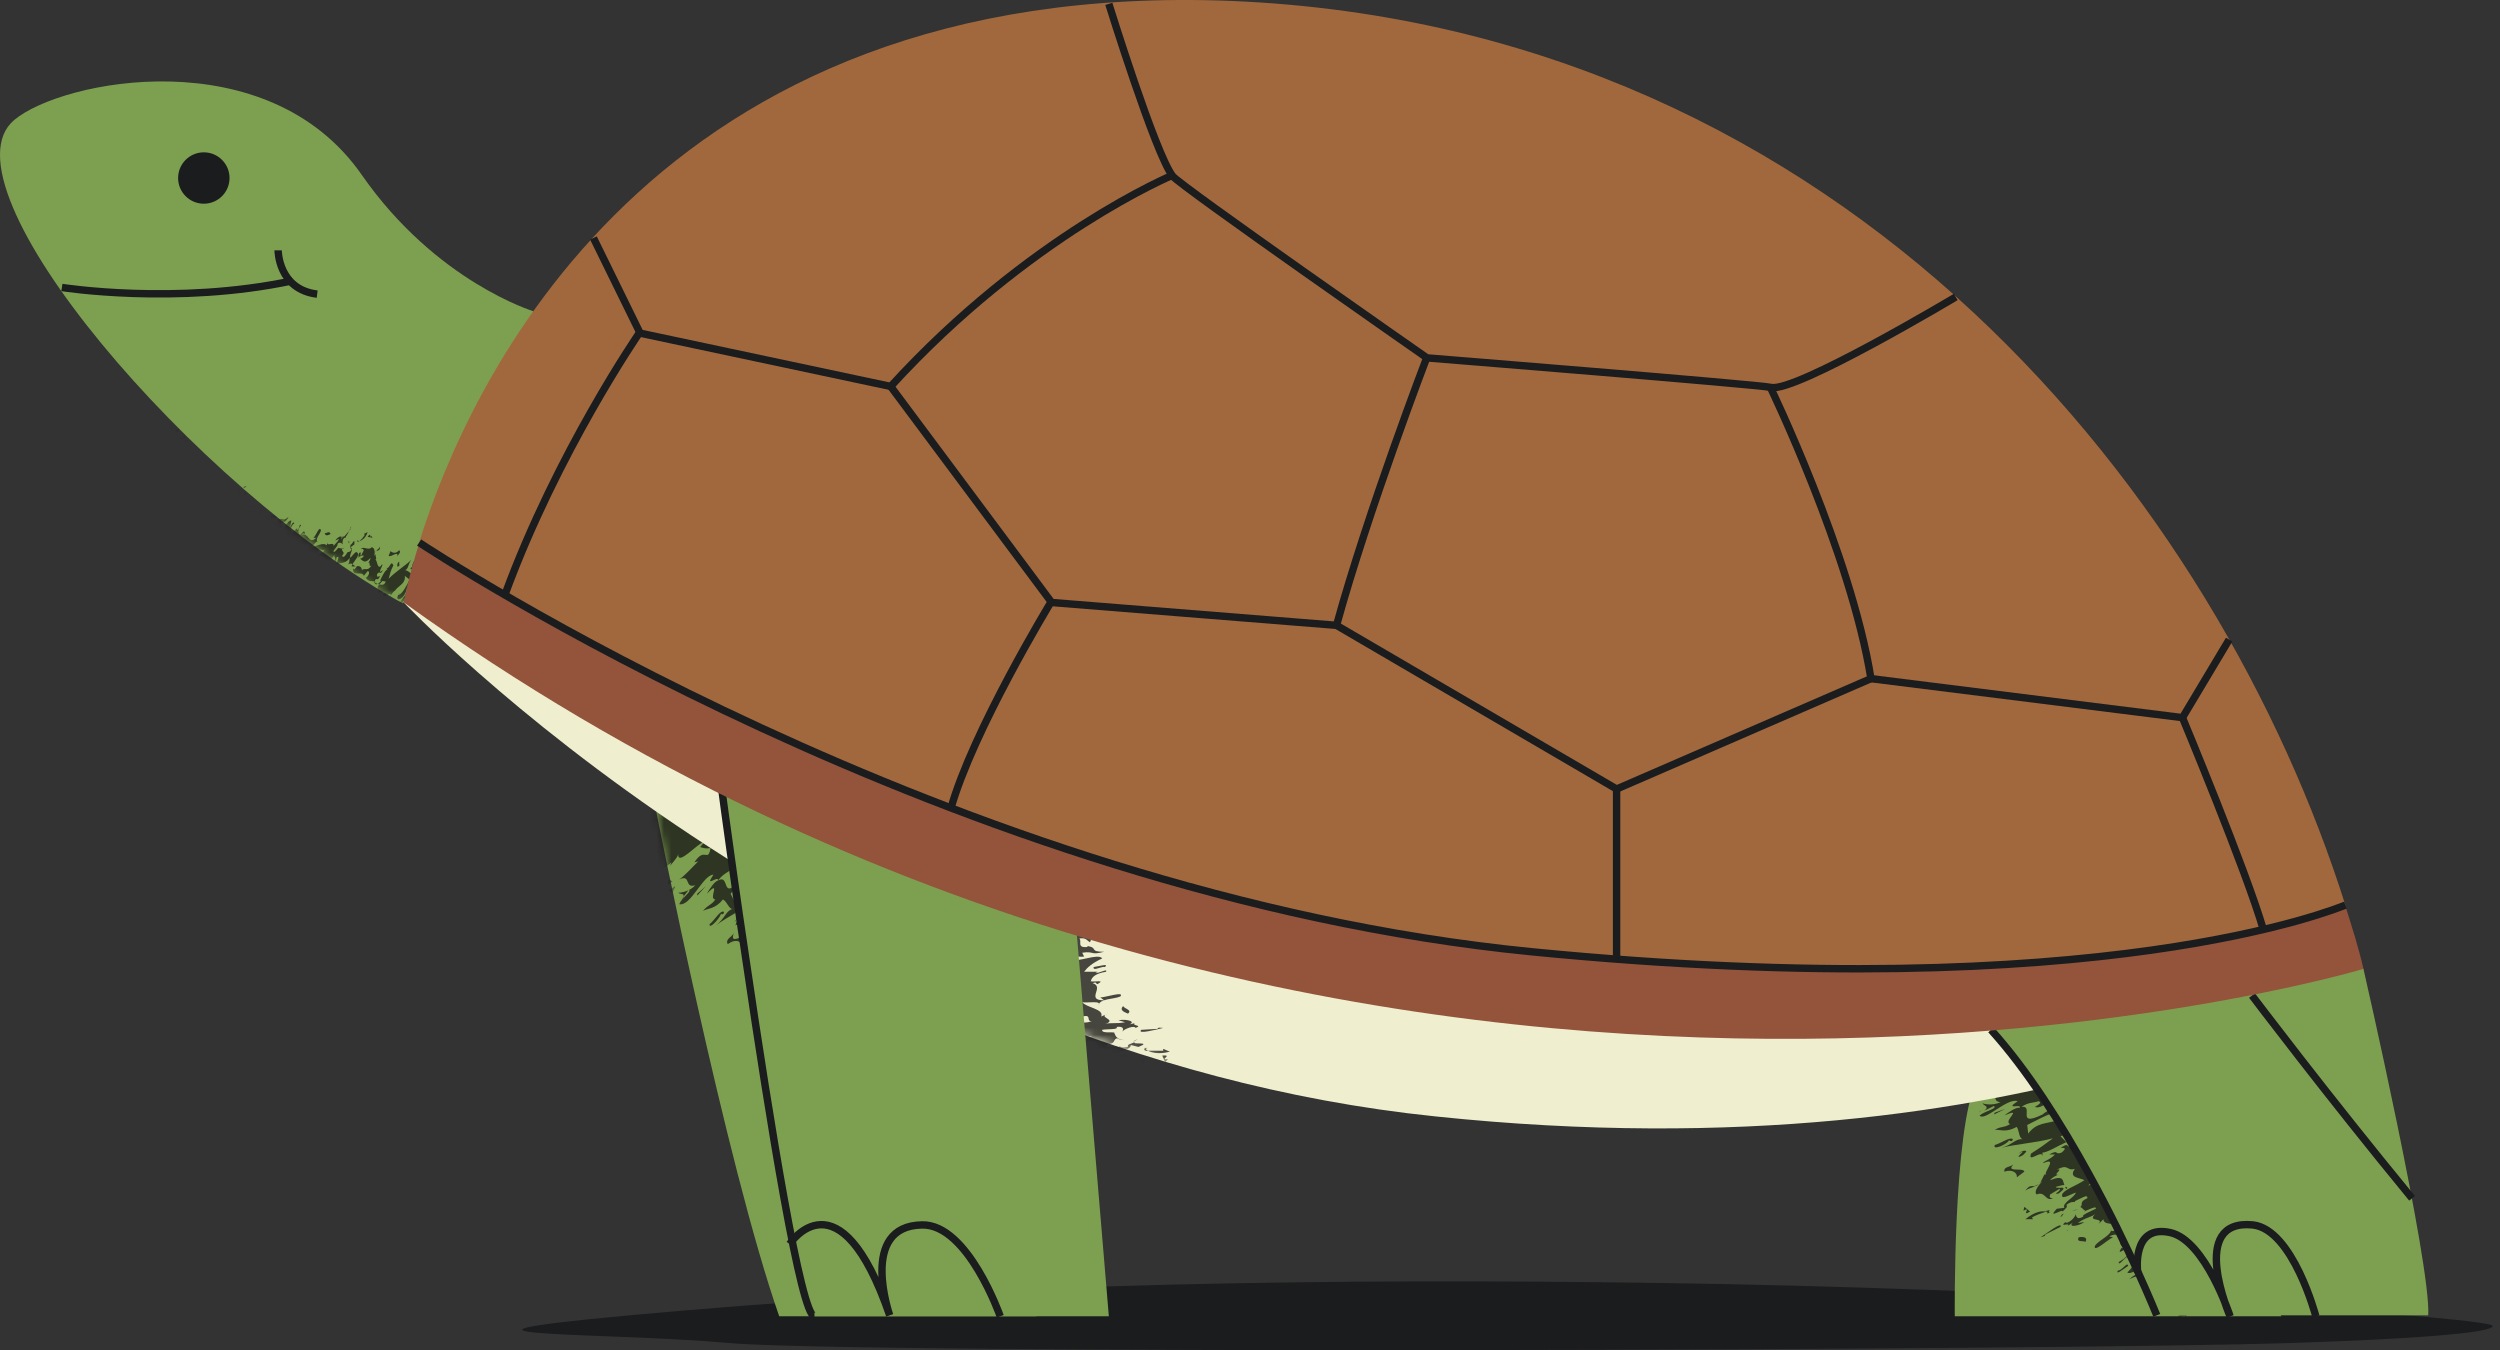 <svg width="337" height="182" viewBox="0 0 337 182" fill="none" xmlns="http://www.w3.org/2000/svg">
<rect x="0" y="0" width="337" height="182" fill="#333333" stroke="none"/>
<path d="M335.805 178.591C335.805 178.591 340.043 180.002 309.095 181.028C278.146 182.055 114.8 182.568 98.106 181.028C81.284 179.489 48.537 180.387 92.071 176.666C135.604 172.946 180.036 172.304 223.826 172.946C270.57 173.587 330.027 177.051 335.805 178.591Z" fill="#1B1C1E"/>
<path d="M71.907 41.958C71.907 41.958 58.809 37.981 48.792 23.612C36.079 5.266 8.341 10.782 1.92 16.171C-8.61 25.023 26.319 65.949 54.314 81.344C54.443 81.216 71.265 57.738 71.907 41.958Z" fill="#7DA050"/>
<path d="M27.475 27.461C29.39 27.461 30.942 25.91 30.942 23.997C30.942 22.084 29.39 20.533 27.475 20.533C25.56 20.533 24.008 22.084 24.008 23.997C24.008 25.91 25.56 27.461 27.475 27.461Z" fill="#1B1C1E"/>
<path d="M8.342 38.751C8.342 38.751 23.752 41.188 39.419 37.853" stroke="#1B1C1E" stroke-miterlimit="10"/>
<mask id="mask0_119_846" style="mask-type:luminance" maskUnits="userSpaceOnUse" x="0" y="10" width="72" height="72">
<path d="M71.907 41.958C71.907 41.958 58.809 37.981 48.792 23.612C36.079 5.266 8.341 10.782 1.92 16.171C-8.61 25.023 26.319 65.949 54.314 81.344C54.443 81.216 71.265 57.738 71.907 41.958Z" fill="white"/>
</mask>
<g mask="url(#mask0_119_846)">
<g opacity="0.78">
<path d="M44.294 75.699C44.423 75.699 44.423 75.571 44.551 75.443C44.423 75.443 44.294 75.571 44.294 75.699Z" fill="#181716"/>
<path d="M35.052 70.439L34.795 70.696C35.052 70.567 35.052 70.567 35.052 70.439Z" fill="#181716"/>
<path d="M46.096 74.032C46.224 74.032 46.353 73.903 46.481 73.775L46.096 74.032Z" fill="#181716"/>
<path d="M53.673 79.933C53.673 79.933 53.802 79.933 53.802 80.061V79.933H53.673Z" fill="#181716"/>
<path d="M59.451 77.367L59.58 76.982C59.451 77.111 59.451 77.239 59.451 77.367Z" fill="#181716"/>
<path d="M52.389 80.575C52.517 80.575 52.517 80.446 52.645 80.318C52.517 80.446 52.389 80.446 52.389 80.575Z" fill="#181716"/>
<path d="M31.584 68.387C31.456 68.387 31.328 68.387 31.2 68.387C31.456 68.643 31.456 68.643 31.584 68.387Z" fill="#181716"/>
<path d="M50.46 78.522C50.717 77.496 50.845 78.65 51.23 77.624C50.974 77.752 50.717 77.88 50.845 77.367C51.23 76.854 51.23 77.624 51.616 76.854L51.23 77.111C51.23 76.597 51.744 76.084 51.487 76.084C50.845 77.111 50.845 75.314 50.588 75.443L50.717 75.314L50.588 74.673C50.588 74.673 50.588 74.801 50.46 74.93C50.588 74.288 50.46 73.775 50.075 73.775C49.69 74.288 48.919 73.518 48.662 74.032C48.919 73.903 48.919 74.032 49.047 74.16L48.662 74.93C48.405 74.801 48.919 74.288 48.405 74.545C48.02 75.571 48.791 74.673 49.047 74.93C48.919 75.186 48.662 75.314 48.534 75.314C48.919 75.571 49.176 76.084 49.946 75.186C49.946 75.443 49.69 75.828 49.561 75.956C50.075 75.443 49.561 76.597 50.075 76.213C49.561 77.111 49.176 76.469 48.791 76.854C48.662 75.956 47.892 76.469 47.378 76.341C47.635 75.699 48.277 75.186 48.277 74.673C48.02 74.032 47.635 74.801 47.25 75.186C46.993 74.801 47.763 74.032 47.25 73.775L47.763 73.39C47.892 72.236 47.378 73.647 47.25 73.39C47.25 73.647 47.121 73.903 47.378 74.032C47.25 74.416 46.993 74.416 46.864 74.416C46.608 74.801 46.351 75.314 46.094 74.93C46.608 74.416 46.094 74.416 46.094 74.032L46.222 73.903C45.965 74.032 45.709 73.775 45.58 73.903L45.709 73.775C45.452 73.903 45.066 74.673 44.938 74.288C45.066 74.032 45.709 73.39 45.452 73.39C45.709 73.005 45.965 73.133 46.222 73.39C46.094 73.133 46.222 72.364 46.608 72.492C46.736 71.851 46.222 72.62 46.222 72.236C46.222 72.364 46.094 72.62 45.965 72.749C46.351 71.979 45.452 72.364 45.195 72.877L45.709 72.62C45.452 73.262 44.938 73.39 44.938 73.775C45.195 72.749 43.911 73.903 44.168 73.005L44.039 73.518C43.526 73.005 42.498 73.775 41.856 73.775C42.241 73.647 42.755 72.62 42.883 73.133C42.37 72.62 43.14 72.107 43.269 71.466C43.012 70.824 42.627 72.236 42.241 72.492H42.627C41.599 73.518 41.599 71.722 40.7 72.107C40.829 71.722 40.957 71.979 41.086 71.979C41.086 71.209 40.7 71.979 40.444 72.107C40.187 71.851 40.058 71.466 40.572 70.824C40.315 70.439 40.444 71.337 40.058 71.466V71.209L39.288 71.851C39.159 71.466 39.031 70.953 39.288 70.183C38.646 70.055 38.26 71.722 37.618 71.722C37.618 71.209 38.004 71.209 38.132 70.953L37.747 70.824C38.26 70.055 38.389 70.696 38.903 69.67C38.004 70.439 38.26 69.67 37.49 70.055V70.183C36.976 70.696 36.719 70.055 36.334 70.055C36.719 69.67 36.976 69.798 37.233 69.798C37.105 69.285 36.206 69.285 35.435 69.926C35.307 69.67 35.178 69.156 35.564 68.9C35.05 68.387 34.665 69.926 34.279 69.413L34.665 68.772C34.665 67.489 33.124 68.9 33.124 67.745L32.61 68.515C32.739 68.13 32.61 67.874 32.739 67.489L33.124 67.36C33.252 66.591 32.482 67.745 32.482 67.232C32.353 67.489 32.225 68.13 32.096 68.387C33.509 68.643 34.023 70.439 35.564 70.311C35.564 70.183 35.564 70.055 35.692 69.926C35.692 70.183 36.077 70.055 35.821 70.439H35.692C36.077 70.439 35.821 71.466 36.077 71.594C36.463 71.081 36.591 72.107 36.976 71.209L36.848 71.851C37.105 71.594 37.233 71.081 37.49 70.953C37.618 71.081 37.49 71.466 37.233 71.594C37.875 72.364 38.903 72.749 39.801 72.877L39.416 73.133C39.545 73.39 40.572 72.749 39.801 73.775C40.444 73.518 40.829 74.673 41.342 73.518C41.086 74.801 42.113 74.545 42.755 74.545C43.14 73.518 43.397 74.545 43.782 74.032C43.526 74.801 42.883 74.545 42.627 75.058C43.782 74.16 43.911 76.726 45.066 74.801C45.066 74.93 45.066 74.93 45.066 75.058C45.195 75.058 45.195 75.571 45.195 75.699C45.452 75.443 45.195 75.058 45.58 75.058C45.709 75.186 45.452 75.699 45.323 76.084C45.965 75.828 46.736 75.956 47.121 75.186C47.121 75.443 47.121 75.956 46.864 76.084C47.763 75.699 47.506 76.469 48.277 76.341C48.02 76.213 47.763 77.111 47.635 76.597C47.378 77.88 48.791 76.854 49.047 77.624L49.561 76.982C49.946 76.982 49.69 77.752 49.304 77.88C49.69 78.522 50.203 78.265 50.588 78.394C50.588 78.522 50.46 78.65 50.46 78.522L51.102 78.778C51.23 78.65 51.616 78.394 51.744 77.88C50.974 78.778 50.717 79.035 50.46 78.522Z" fill="#181716"/>
<path d="M46.996 72.877C46.996 73.133 46.996 73.133 46.996 73.262C47.124 73.133 47.124 73.005 46.996 72.877Z" fill="#181716"/>
<path d="M57.525 79.292C57.91 78.137 57.139 79.292 56.883 78.907C57.139 78.778 57.396 78.137 57.525 77.752C56.626 79.035 57.268 77.367 56.497 77.367C56.626 76.854 57.011 76.982 57.139 76.469C56.626 76.726 56.112 76.726 55.727 77.495C55.213 77.239 54.956 76.854 54.571 76.854C55.085 76.726 54.956 76.084 55.47 75.443C54.699 76.213 53.415 76.982 52.388 78.009C52.645 77.111 52.645 76.982 53.03 76.213C52.645 75.314 52.516 76.982 52.003 76.469L52.26 76.726C51.874 76.854 51.489 77.752 51.232 78.265L52.003 78.394C51.746 79.035 51.361 78.778 51.104 78.778C50.59 79.42 51.232 79.42 50.975 80.061C51.232 79.676 51.489 79.933 51.746 79.805L51.617 80.19C51.874 80.703 52.388 79.933 52.645 80.061C52.645 80.19 52.645 80.19 52.645 80.318C52.902 79.933 53.158 79.548 53.415 79.548H53.287C53.8 78.907 54.699 78.65 54.571 77.624L55.213 78.137C54.828 78.907 54.186 80.19 53.672 80.19L53.544 80.575C53.672 81.216 54.699 80.318 54.828 79.42C55.984 77.495 55.983 79.805 56.883 79.163C56.754 79.805 56.369 79.805 55.983 80.19C55.855 80.19 55.727 80.19 55.855 79.676C55.085 79.676 55.342 81.473 54.571 80.959C54.314 80.575 55.342 80.19 54.828 79.933L53.8 81.344C54.186 81.472 54.571 81.344 54.956 81.216C56.883 80.831 57.781 82.114 57.781 82.114C60.221 82.755 62.661 83.397 65.101 84.038C65.872 84.038 66.129 84.167 66.899 82.755C66.899 82.371 66.385 82.371 66.642 81.857C66.385 82.371 66 82.627 65.615 82.499C65.743 81.857 66 82.371 66 82.114C66.129 81.857 66.257 81.601 66.385 81.729C66.257 80.703 65.358 80.703 64.716 81.601C64.588 80.959 65.23 80.831 65.615 80.446C64.588 79.548 63.688 79.42 62.404 78.907C62.019 79.933 62.019 79.548 61.634 80.19V79.805C61.634 80.061 61.249 80.575 61.377 80.959C60.992 79.933 60.093 81.986 59.451 82.242L59.708 81.729C59.322 81.729 59.194 81.601 58.68 81.857C58.423 80.703 59.322 81.857 59.579 80.575L59.322 80.703C59.579 80.19 60.093 79.42 60.35 79.163C59.451 79.805 59.579 78.522 58.68 78.907C58.937 78.394 59.708 78.137 59.965 78.137C59.708 78.009 59.194 78.265 59.322 77.752L59.066 78.522C58.68 78.522 59.322 77.88 59.451 77.367C58.552 76.597 58.552 79.163 57.525 79.292Z" fill="#181716"/>
<path d="M48.15 75.058C48.278 75.186 48.407 75.186 48.407 75.186C48.407 75.186 48.278 75.058 48.15 75.058Z" fill="#181716"/>
<path d="M50.589 74.545C50.589 74.416 50.717 74.416 50.717 74.288C50.717 74.288 50.589 74.416 50.589 74.545Z" fill="#181716"/>
<path d="M51.231 73.647C51.102 74.031 50.974 73.903 50.718 74.288C50.974 74.16 51.231 74.288 51.231 73.647Z" fill="#181716"/>
<path d="M24.136 57.867C23.879 57.995 23.622 57.995 23.494 58.123L24.007 58.251L24.136 57.867Z" fill="#181716"/>
<path d="M24.137 59.021V59.534L25.035 58.893C24.778 58.636 24.393 59.278 24.137 59.021Z" fill="#181716"/>
<path d="M24.519 60.176L24.262 60.304C24.391 60.176 24.391 60.176 24.519 60.176Z" fill="#181716"/>
<path d="M24.776 59.791L25.417 59.278L24.648 59.406V59.663C24.519 59.919 24.519 60.048 24.391 60.176L24.904 59.919C24.904 59.919 24.776 59.919 24.776 59.791Z" fill="#181716"/>
<path d="M25.036 60.047C25.036 59.919 25.165 59.919 25.165 59.919C25.165 59.919 25.165 60.047 25.036 60.047Z" fill="#181716"/>
<path d="M24.776 61.715C24.905 61.459 25.29 61.202 25.546 61.074C25.418 60.561 24.776 61.459 24.648 60.946C25.418 60.817 24.776 60.432 25.033 60.048C24.648 60.689 24.392 61.074 24.52 61.587L24.905 61.202C25.161 61.331 24.905 61.459 24.776 61.715Z" fill="#181716"/>
<path d="M27.09 62.1L26.449 62.485C26.577 62.228 26.192 61.844 26.705 61.331C26.449 61.331 26.32 61.587 26.064 61.587C26.192 61.202 26.32 60.946 25.807 61.202C26.064 61.972 25.807 61.972 26.064 62.613C25.936 62.742 25.936 62.613 25.807 62.613L25.936 63.127C26.705 62.485 27.09 62.742 27.09 62.1Z" fill="#181716"/>
<path d="M27.216 62.87C26.96 62.742 26.319 63.127 26.19 63.64H27.088C26.96 63.512 26.703 63.383 27.216 62.87Z" fill="#181716"/>
<path d="M27.602 63.255C27.474 63.64 27.217 64.409 27.73 64.025C27.474 63.768 28.244 62.998 27.602 63.255Z" fill="#181716"/>
<path d="M29.145 65.179L28.888 64.409C29.273 63.64 29.273 64.281 29.659 64.153C29.273 63.64 29.273 64.025 28.631 64.281C28.503 64.153 27.989 64.409 27.732 64.538C28.888 64.281 27.604 66.206 29.145 65.179Z" fill="#181716"/>
<path d="M28.632 63.64L28.375 63.897H28.76L28.632 63.64Z" fill="#181716"/>
<path d="M29.788 66.847C29.531 68.002 30.815 66.719 30.815 67.36C30.687 67.36 30.687 67.489 30.558 67.489L30.944 67.617L30.815 67.874C31.2 67.36 31.586 67.232 32.099 66.975C32.099 66.206 31.457 67.617 31.586 66.719C31.843 66.462 32.099 66.206 32.356 65.949C31.971 66.077 31.714 66.462 31.457 66.719C31.2 66.591 31.457 66.334 31.586 66.206C31.2 66.334 30.558 67.232 30.43 66.719C30.558 66.077 31.072 66.077 30.558 65.949C30.173 66.975 30.302 65.564 29.788 65.949C29.659 65.564 29.788 64.923 30.045 64.666C29.531 65.308 28.889 65.692 28.632 65.821L29.531 65.564L29.146 66.462C29.531 66.334 29.659 66.591 29.788 66.847Z" fill="#181716"/>
<path d="M32.356 65.949C32.485 65.949 32.485 65.949 32.613 65.821C32.613 65.821 32.485 65.949 32.356 65.949Z" fill="#181716"/>
<path d="M30.043 64.409H30.3L30.428 64.153L30.043 64.409Z" fill="#181716"/>
<path d="M32.996 65.564C32.996 65.564 32.74 65.692 32.868 65.821L33.253 65.564H32.996Z" fill="#181716"/>
<path d="M32.996 66.334L32.867 66.847L33.252 66.59L32.996 66.334Z" fill="#181716"/>
<path d="M39.672 70.568C39.544 70.183 39.287 70.696 39.031 71.209C39.287 71.466 39.287 70.696 39.672 70.568Z" fill="#181716"/>
<path d="M44.556 71.979C44.428 71.466 43.914 71.979 43.786 71.85C43.786 72.235 44.171 72.235 44.556 71.979Z" fill="#181716"/>
<path d="M47.38 70.953C47.252 71.081 47.123 71.209 47.252 71.338L46.482 72.236C46.61 72.749 47.123 71.338 47.38 70.953Z" fill="#181716"/>
<path d="M49.562 71.722L49.048 71.979L49.177 72.107C48.92 72.492 48.792 72.62 48.407 73.005C48.92 72.749 49.305 72.492 49.562 71.722Z" fill="#181716"/>
<path d="M48.15 73.005H48.278C48.278 72.749 48.278 72.621 48.15 73.005Z" fill="#181716"/>
<path d="M48.41 73.005C48.41 72.877 48.281 73.005 48.281 73.005C48.281 73.005 48.281 73.133 48.41 73.005Z" fill="#181716"/>
<path d="M49.564 72.364L50.205 72.492L50.077 72.236C49.82 72.749 50.077 71.594 49.564 72.364Z" fill="#181716"/>
<path d="M52.645 74.288L52.389 74.93C52.774 75.186 53.801 74.031 53.544 75.186C53.544 74.673 54.187 74.545 53.801 74.16C53.416 74.673 52.902 74.545 52.645 74.288Z" fill="#181716"/>
<path d="M53.673 75.828C53.545 75.956 53.545 76.213 53.545 76.341C53.673 76.469 53.93 76.213 53.93 75.956C53.545 76.726 54.058 75.315 53.673 75.828Z" fill="#181716"/>
<path d="M55.598 76.469C55.47 76.469 55.341 76.469 55.341 76.726C55.726 76.854 55.855 76.084 56.239 75.699C56.111 75.058 55.47 75.956 55.598 76.469Z" fill="#181716"/>
<path d="M58.297 77.624V77.496L57.912 78.265L58.297 77.624Z" fill="#181716"/>
<path d="M60.608 78.009L61.121 77.496H60.608V78.009Z" fill="#181716"/>
<path d="M60.99 78.265L61.375 78.393V78.137C61.247 77.88 61.119 78.265 60.99 78.265Z" fill="#181716"/>
<path d="M62.147 78.522V78.394L61.762 78.65L62.147 78.522Z" fill="#181716"/>
</g>
</g>
<path d="M266.457 145.748C263.246 152.162 263.503 177.436 263.503 177.436H307.55L276.345 139.205C276.345 139.205 268.254 142.155 266.457 145.748Z" fill="#7DA050"/>
<mask id="mask1_119_846" style="mask-type:luminance" maskUnits="userSpaceOnUse" x="263" y="139" width="45" height="39">
<path d="M266.465 145.748C263.254 152.162 263.511 177.436 263.511 177.436H307.558L276.353 139.205C276.353 139.205 268.263 142.155 266.465 145.748Z" fill="white"/>
</mask>
<g mask="url(#mask1_119_846)">
<g opacity="0.78">
<path d="M284.446 161.656C284.317 161.656 284.061 161.784 283.932 161.784C283.932 161.784 284.189 161.784 284.446 161.656Z" fill="#181716"/>
<path d="M291.891 173.074L292.405 172.689C292.148 172.818 292.02 172.946 291.891 173.074Z" fill="#181716"/>
<path d="M280.203 163.067C279.947 163.067 279.69 163.067 279.305 163.195L280.203 163.067Z" fill="#181716"/>
<path d="M278.791 165.761C278.663 165.89 278.663 165.89 278.534 166.018C278.663 165.89 278.791 165.89 278.791 165.761Z" fill="#181716"/>
<path d="M278.923 150.366C279.051 150.366 279.051 150.366 279.179 150.238C279.179 150.366 279.051 150.366 278.923 150.366Z" fill="#181716"/>
<path d="M277.508 150.238C277.508 150.11 277.508 150.11 277.38 150.11L277.251 150.238C277.123 150.238 277.38 150.238 277.508 150.238Z" fill="#181716"/>
<path d="M267.109 149.725L266.596 149.981C266.853 149.853 266.981 149.725 267.109 149.725Z" fill="#181716"/>
<path d="M279.819 150.11C279.69 150.11 279.434 150.238 279.305 150.238C279.434 150.366 279.562 150.366 279.819 150.11Z" fill="#181716"/>
<path d="M284.7 161.399C284.572 161.399 284.572 161.527 284.443 161.527C284.572 161.527 284.7 161.527 284.7 161.399Z" fill="#181716"/>
<path d="M295.359 176.795C295.488 176.795 295.616 176.923 295.744 176.923C295.744 176.538 295.488 176.538 295.359 176.795Z" fill="#181716"/>
<path d="M279.693 154.087C278.152 155.241 279.308 153.702 277.767 154.728C278.281 154.728 278.666 154.728 277.895 155.37C276.868 155.754 277.639 154.856 276.226 155.626H276.997C276.483 156.268 275.199 156.653 275.456 156.781C277.51 155.883 275.327 158.192 275.841 158.32H275.584L275.07 159.347C275.07 159.347 274.942 159.347 274.942 159.475C275.07 159.347 275.199 159.347 275.327 159.218C274.557 159.988 274.171 160.758 274.557 161.015C275.712 160.501 275.712 162.041 276.74 161.528C276.355 161.528 276.226 161.399 276.354 161.015L277.639 160.245C277.895 160.63 276.483 161.014 277.51 160.886C279.18 159.603 277.125 160.373 277.125 159.988C277.639 159.86 278.024 159.732 278.281 159.732C278.024 159.218 278.281 158.32 276.354 159.09C276.611 158.705 277.382 158.32 277.639 158.32C276.354 158.577 278.409 157.422 277.253 157.679C278.923 156.781 278.538 157.935 279.693 157.551C278.794 158.834 280.335 158.705 280.977 159.09C279.822 159.86 278.538 160.245 278.024 160.886C277.639 161.913 279.051 161.015 279.822 160.758C279.693 161.399 277.895 162.169 278.281 162.811L277.253 162.939C275.841 164.478 278.152 162.811 278.024 163.324C278.409 162.939 278.794 162.682 278.538 162.426C279.18 161.913 279.565 162.041 279.693 162.041V161.913C280.592 161.528 281.491 160.886 281.363 161.528C280.207 162.041 280.849 162.297 280.464 162.682H280.207C280.721 162.682 280.721 163.067 281.106 163.196L280.849 163.324C281.363 163.195 282.647 162.426 282.519 162.939C282.005 163.196 280.464 163.837 280.849 163.965C280.079 164.478 279.822 164.094 279.822 163.58C279.822 164.094 278.666 165.12 278.409 164.735C277.51 165.505 279.051 164.735 278.794 165.248C279.051 164.992 279.436 164.863 279.693 164.607C278.409 165.505 280.079 165.376 280.977 164.735L280.079 164.863C281.106 164.094 282.005 164.094 282.519 163.58C281.106 164.863 283.931 163.965 282.775 165.12L283.546 164.35C283.546 165.377 285.857 164.735 286.756 165.12C286.114 165.248 284.316 166.531 284.573 165.633C284.702 166.531 283.032 167.044 282.39 167.942C282.133 168.969 284.188 167.044 284.83 166.788L284.316 166.659C286.628 165.633 284.958 168.327 286.628 168.071C286.114 168.456 286.243 168.199 285.986 168.199C285.215 169.354 286.371 168.327 287.013 168.199C287.142 168.712 287.013 169.354 285.6 170.123C285.6 170.765 286.371 169.482 286.885 169.354L286.628 169.61L288.297 168.969C288.169 169.61 287.784 170.508 286.756 171.535C287.527 172.048 289.71 169.61 290.609 169.738C290.223 170.508 289.71 170.38 289.196 170.765L289.71 171.15C288.297 172.048 288.554 171.15 287.013 172.433C288.939 171.535 287.912 172.561 289.325 172.304L289.453 172.176C290.737 171.535 290.352 172.689 290.866 172.818C290.095 173.202 289.838 172.946 289.325 172.946C289.068 173.716 290.352 174.1 291.893 173.202C291.893 173.587 291.636 174.485 290.866 174.614C291.251 175.512 293.049 173.202 293.177 174.1L292.15 174.999C291.251 176.923 294.59 174.999 293.819 176.795L295.103 175.64C294.718 176.281 294.718 176.666 294.333 177.18L293.691 177.308C292.92 178.462 294.975 176.666 294.461 177.693C294.846 177.308 295.36 176.281 295.745 175.897C293.948 175.383 294.59 172.561 292.15 172.304C292.021 172.433 291.893 172.689 291.636 172.818C291.765 172.433 291.251 172.433 292.021 171.919H292.15C291.508 171.791 292.92 170.252 292.663 169.995C291.636 170.637 292.407 168.969 291.122 170.38L291.893 169.354C291.251 169.738 290.609 170.38 290.224 170.508C290.095 170.123 290.737 169.738 291.251 169.61C291.122 168.199 290.095 167.301 288.811 166.788L289.71 166.531C289.838 166.018 287.784 166.659 289.838 165.505C288.811 165.633 289.453 163.837 287.398 165.248C289.068 163.58 287.398 163.452 286.628 163.067C285.087 164.35 285.729 162.811 284.83 163.196C285.986 162.169 286.499 162.811 287.398 162.169C284.958 162.939 287.527 159.218 283.931 161.399C284.06 161.271 284.188 161.143 284.316 161.015C284.188 160.886 284.702 160.245 284.702 160.116C284.059 160.501 284.059 160.886 283.546 160.758C283.546 160.373 284.573 159.86 284.83 159.475C283.803 159.475 282.904 158.962 281.491 159.86C281.748 159.475 282.39 158.834 282.775 158.705C281.234 158.705 282.519 157.807 281.234 157.551C281.491 157.807 282.775 156.653 282.519 157.551C284.188 155.883 281.363 156.653 281.876 155.241L280.464 155.754C279.95 155.498 281.106 154.728 281.748 154.728C282.133 153.573 281.106 153.702 280.721 153.189C280.849 153.06 281.106 152.932 281.106 153.06L280.721 152.291C280.335 152.419 279.565 152.547 278.794 153.189C279.308 153.573 279.822 153.445 279.693 154.087Z" fill="#181716"/>
<path d="M278.537 153.958L278.409 154.087C278.537 153.958 278.537 153.958 278.537 153.958Z" fill="#181716"/>
<path d="M277.766 164.094C278.023 163.837 278.151 163.709 278.151 163.58C277.894 163.709 277.766 163.965 277.766 164.094Z" fill="#181716"/>
<path d="M271.987 148.442C270.061 149.724 272.629 148.698 272.244 149.34C271.73 149.211 270.703 149.981 270.189 150.366C272.886 149.211 269.933 151.136 270.96 151.521C270.189 152.034 269.804 151.777 268.905 152.29C269.804 152.29 270.446 152.675 271.859 151.905C272.244 152.547 272.116 153.317 272.629 153.573C271.73 153.445 271.217 154.343 269.804 154.728C271.73 154.215 274.299 154.086 276.739 153.445C275.326 154.471 275.198 154.6 273.785 155.498C273.271 156.909 275.326 154.856 275.326 155.883V155.369C275.968 155.369 277.381 154.471 278.536 153.958L277.766 153.188C278.793 152.547 279.05 153.188 279.307 153.188C280.72 152.675 279.949 152.162 280.976 151.649C280.077 152.034 280.077 151.521 279.692 151.521L280.206 151.136C280.463 150.366 279.05 151.007 278.793 150.623C278.922 150.494 279.05 150.366 279.179 150.366C278.536 150.623 277.638 151.007 277.252 150.879L277.381 151.007C275.84 151.521 274.556 151.264 273.4 152.804L273.271 151.649C274.812 150.879 277.124 149.596 277.638 149.981L278.28 149.596C278.922 148.698 276.482 149.211 275.326 150.238C271.602 152.034 274.299 148.955 272.501 149.211C273.4 148.57 274.042 148.698 274.812 148.442C275.069 148.57 275.198 148.698 274.299 149.211C275.326 149.725 277.252 147.159 277.509 148.313C277.252 149.083 275.583 148.698 275.968 149.468L278.922 148.313C278.536 147.928 277.894 147.8 277.381 147.672C274.427 146.902 275.069 144.593 275.069 144.593C273.015 142.027 271.088 139.333 269.162 136.767C268.263 136.125 268.263 135.74 265.31 136.895C264.924 137.408 265.438 137.793 264.411 138.178C265.438 137.665 266.208 137.793 266.337 138.306C265.438 138.948 265.566 138.178 265.438 138.435V138.563C264.924 138.82 264.539 138.948 264.411 138.82C263.255 140.231 264.154 141.001 266.208 140.359C265.438 141.385 264.539 141.001 263.64 141.129C263.769 143.053 264.539 143.951 265.31 145.619C266.979 144.593 266.465 145.106 267.749 144.593L267.236 145.106C267.493 144.849 268.777 144.336 269.034 143.823C268.263 145.491 271.987 143.438 273.015 143.566L272.116 144.08C272.501 144.464 272.629 144.593 273.4 144.721C272.244 146.517 272.758 144.208 270.703 145.747H271.217C270.318 146.132 268.777 146.902 268.006 147.03C269.933 146.902 268.135 148.442 269.676 148.57C268.648 149.083 267.364 148.826 267.236 148.698C267.364 149.083 268.263 149.083 267.493 149.724L268.777 149.083C269.29 149.468 267.621 149.724 266.851 150.366C267.493 151.264 270.575 147.928 271.987 148.442Z" fill="#181716"/>
<path d="M278.665 160.245C278.665 159.988 278.537 159.988 278.409 159.988C278.409 160.116 278.409 160.245 278.665 160.245Z" fill="#181716"/>
<path d="M274.815 159.603C274.686 159.732 274.43 159.732 274.302 159.86C274.558 159.86 274.686 159.732 274.815 159.603Z" fill="#181716"/>
<path d="M273.014 160.501C273.527 160.116 273.655 160.245 274.425 159.86C273.912 159.988 273.655 159.603 273.014 160.501Z" fill="#181716"/>
<path d="M285.472 171.278C285.216 171.919 286.114 171.15 286.884 170.636C286.755 169.995 286.114 171.278 285.472 171.278Z" fill="#181716"/>
<path d="M280.207 166.788C279.822 167.557 280.976 167.173 281.105 167.429C281.49 166.788 280.848 166.659 280.207 166.788Z" fill="#181716"/>
<path d="M275.07 166.788C275.455 166.659 275.712 166.659 275.712 166.403L277.767 165.376C278.023 164.607 275.84 166.275 275.07 166.788Z" fill="#181716"/>
<path d="M273.014 164.35H274.041L273.913 164.094C274.683 163.709 275.068 163.58 275.839 163.324C275.197 163.195 274.298 163.324 273.014 164.35Z" fill="#181716"/>
<path d="M276.351 163.452C276.351 163.452 276.223 163.452 276.094 163.324C275.966 163.452 275.71 163.709 276.351 163.452Z" fill="#181716"/>
<path d="M275.969 163.195C275.841 163.195 275.841 163.195 275.712 163.324C275.841 163.324 275.969 163.324 276.097 163.452C276.354 163.195 276.354 163.067 275.969 163.195Z" fill="#181716"/>
<path d="M273.655 163.324L272.885 162.682L272.757 163.196C273.911 162.554 272.372 164.094 273.655 163.324Z" fill="#181716"/>
<path d="M271.859 158.705L272.886 157.936C272.758 157.294 270.061 158.192 271.602 156.781C271.088 157.422 270.061 157.166 270.189 157.936C271.345 157.551 271.987 158.192 271.859 158.705Z" fill="#181716"/>
<path d="M272.374 155.883C272.758 155.754 272.887 155.498 273.143 155.241C273.143 154.985 272.502 155.113 272.117 155.498C273.656 154.6 271.347 156.268 272.374 155.883Z" fill="#181716"/>
<path d="M270.832 153.702C270.96 153.83 271.217 153.958 271.345 153.573C270.96 153.189 269.804 154.087 268.905 154.343C268.52 155.113 270.446 154.343 270.832 153.702Z" fill="#181716"/>
<path d="M276.995 145.106C276.097 145.748 276.353 146.004 276.738 145.876C276.481 145.876 276.738 145.491 276.995 145.106Z" fill="#181716"/>
<path d="M268.907 149.981L268.778 150.238L270.319 149.468L268.907 149.981Z" fill="#181716"/>
<path d="M266.594 147.929L265.439 148.185L265.824 148.57L266.594 147.929Z" fill="#181716"/>
<path d="M266.467 147.287L266.082 146.902L265.825 147.287C265.697 147.672 266.339 147.159 266.467 147.287Z" fill="#181716"/>
<path d="M265.439 146.133C265.568 146.133 265.439 146.261 265.311 146.389H266.209L265.439 146.133Z" fill="#181716"/>
</g>
</g>
<path d="M88.473 109.44C88.473 109.44 97.848 156.909 105.039 177.436H139.712L136.758 131.764C136.886 131.764 105.81 105.078 88.473 109.44Z" fill="#7DA050"/>
<mask id="mask2_119_846" style="mask-type:luminance" maskUnits="userSpaceOnUse" x="88" y="108" width="52" height="70">
<path d="M88.468 109.441C88.468 109.441 97.842 156.909 105.034 177.436H139.706L136.753 131.764C136.881 131.764 105.804 105.079 88.468 109.441Z" fill="white"/>
</mask>
<g mask="url(#mask2_119_846)">
<g opacity="0.78">
<path d="M112.866 125.349C112.738 125.477 112.609 125.605 112.481 125.734C112.481 125.734 112.609 125.605 112.866 125.349Z" fill="#181716"/>
<path d="M124.04 133.175L124.424 132.662C124.04 132.79 124.04 132.918 124.04 133.175Z" fill="#181716"/>
<path d="M109.396 128.3C109.267 128.3 109.011 128.428 108.626 128.813L109.396 128.3Z" fill="#181716"/>
<path d="M109.142 131.379C109.142 131.507 109.014 131.635 109.014 131.764C109.142 131.507 109.142 131.379 109.142 131.379Z" fill="#181716"/>
<path d="M103.491 117.01C103.619 117.01 103.619 116.882 103.619 116.882L103.491 117.01Z" fill="#181716"/>
<path d="M102.079 117.395C102.079 117.266 101.95 117.266 101.95 117.266L101.822 117.395C101.694 117.523 101.95 117.395 102.079 117.395Z" fill="#181716"/>
<path d="M92.189 120.859L91.804 121.372C92.061 121.115 92.189 120.987 92.189 120.859Z" fill="#181716"/>
<path d="M104.132 116.497C104.004 116.625 103.876 116.753 103.619 116.882C103.876 116.753 104.004 116.753 104.132 116.497Z" fill="#181716"/>
<path d="M112.995 125.093C112.867 125.221 112.867 125.221 112.867 125.349C112.867 125.221 112.995 125.221 112.995 125.093Z" fill="#181716"/>
<path d="M128.532 135.228C128.66 135.228 128.789 135.228 128.917 135.228C128.789 134.843 128.66 134.971 128.532 135.228Z" fill="#181716"/>
<path d="M105.544 120.217C104.517 121.885 105.031 119.961 104.003 121.629C104.517 121.372 104.774 121.244 104.26 122.142C103.49 122.912 103.875 121.757 102.848 123.04L103.49 122.783C103.233 123.553 102.205 124.451 102.462 124.451C104.003 122.783 102.848 125.862 103.361 125.734L103.104 125.862L102.976 127.017V127.145C103.104 127.017 103.104 126.889 103.233 126.76C102.848 127.787 102.719 128.685 103.233 128.685C104.132 127.787 104.774 129.198 105.544 128.428C105.159 128.556 105.031 128.556 105.031 128.043L105.93 126.76C106.315 127.017 105.159 127.915 106.058 127.402C107.085 125.606 105.544 127.017 105.416 126.76C105.801 126.375 106.186 126.119 106.443 126.119C105.93 125.734 105.93 124.836 104.389 126.247C104.517 125.734 105.031 125.093 105.287 124.964C104.26 125.734 105.673 123.81 104.774 124.451C105.93 122.912 106.058 124.194 107.085 123.425C106.7 124.964 108.113 124.194 108.755 124.323C107.984 125.477 106.957 126.247 106.7 127.145C106.7 128.3 107.599 126.889 108.369 126.375C108.498 127.017 107.085 128.428 107.727 128.813L106.828 129.326C106.058 131.251 107.599 128.813 107.599 129.326C107.856 128.813 108.113 128.428 107.727 128.3C108.113 127.658 108.498 127.53 108.626 127.53V127.402C109.268 126.632 109.91 125.862 110.039 126.504C109.14 127.402 109.91 127.402 109.654 127.915L109.397 128.043C109.91 127.915 110.039 128.172 110.424 128.172L110.296 128.428C110.809 128.172 111.58 127.017 111.708 127.402C111.323 127.915 110.167 129.07 110.553 129.07C110.039 129.839 109.654 129.583 109.525 129.198C109.654 129.711 109.012 130.994 108.626 130.866C108.113 131.892 109.268 130.737 109.14 131.251C109.268 130.994 109.525 130.609 109.782 130.353C109.012 131.636 110.424 130.866 111.066 129.968L110.296 130.481C110.938 129.455 111.837 129.07 111.965 128.3C111.066 130.096 113.378 128.043 112.736 129.583L113.121 128.685C113.506 129.711 115.304 128.172 116.331 128.172C115.818 128.556 114.662 130.353 114.533 129.455C115.047 130.224 113.635 131.379 113.378 132.405C113.506 133.432 114.662 130.866 115.176 130.481L114.533 130.609C116.331 128.813 115.689 131.892 117.23 131.122C116.973 131.764 116.845 131.379 116.717 131.507C116.46 132.79 117.23 131.507 117.615 131.122C117.872 131.507 118.001 132.277 117.102 133.432C117.359 133.945 117.487 132.534 118.001 132.277L117.872 132.662L119.156 131.379C119.285 132.02 119.285 133.047 118.771 134.33C119.799 134.586 120.697 131.379 121.596 131.251C121.596 132.149 120.954 132.277 120.697 132.79L121.34 132.918C120.312 134.33 120.312 133.303 119.413 135.099C120.826 133.56 120.312 134.971 121.468 134.073V133.945C122.367 132.918 122.495 134.073 123.009 133.945C122.495 134.586 122.11 134.458 121.596 134.586C121.725 135.356 123.009 135.356 124.165 133.945C124.293 134.33 124.422 135.228 123.779 135.741C124.422 136.382 125.192 133.56 125.706 134.458L125.064 135.613C124.935 137.794 127.247 134.715 127.247 136.639L128.017 135.099C127.889 135.741 128.017 136.254 127.889 136.896L127.247 137.28C126.99 138.692 128.146 136.254 128.146 137.28C128.402 136.767 128.531 135.613 128.659 135.099C126.733 135.228 126.219 132.405 124.036 133.175C124.036 133.432 123.908 133.56 123.779 133.945C123.779 133.56 123.266 133.688 123.779 132.918L123.908 132.79C123.394 132.918 123.908 130.994 123.651 130.866C123.009 131.764 123.009 129.968 122.367 131.764L122.624 130.609C122.238 131.251 121.853 132.02 121.468 132.277C121.211 132.02 121.596 131.379 122.11 130.994C121.468 129.839 120.184 129.326 118.771 129.198L119.542 128.556C119.542 128.043 117.872 129.455 119.156 127.53C118.129 128.043 118.129 126.119 116.845 128.172C117.744 125.991 116.203 126.632 115.304 126.375C114.405 128.172 114.405 126.504 113.763 127.274C114.533 125.862 115.176 126.247 115.818 125.349C113.763 127.017 114.79 122.655 112.35 125.862C112.35 125.734 112.479 125.477 112.607 125.477C112.479 125.349 112.607 124.708 112.607 124.451C112.094 124.964 112.222 125.477 111.837 125.477C111.708 125.221 112.479 124.323 112.607 123.81C111.58 124.323 110.681 124.066 109.654 125.349C109.782 124.836 110.039 123.938 110.424 123.81C108.883 124.323 109.782 123.168 108.498 123.296C108.755 123.425 109.654 121.885 109.654 122.783C110.553 120.602 108.241 122.27 108.241 120.859L107.214 121.885C106.7 121.885 107.471 120.602 107.984 120.346C107.856 119.191 106.957 119.704 106.443 119.319C106.572 119.191 106.7 118.934 106.7 119.063L106.058 118.55C105.801 118.806 105.159 119.191 104.645 120.089C105.031 119.833 105.416 119.448 105.544 120.217Z" fill="#181716"/>
<path d="M104.393 120.474L104.264 120.602C104.393 120.474 104.393 120.474 104.393 120.474Z" fill="#181716"/>
<path d="M107.475 130.224C107.603 129.839 107.603 129.711 107.603 129.583C107.603 129.711 107.475 129.968 107.475 130.224Z" fill="#181716"/>
<path d="M96.172 117.908C94.888 119.833 96.814 117.908 96.814 118.678C96.3 118.806 95.659 119.833 95.273 120.474C97.328 118.421 95.402 121.244 96.429 121.244C95.915 122.014 95.53 121.885 94.76 122.783C95.53 122.398 96.429 122.527 97.456 121.244C98.098 121.629 98.227 122.527 98.74 122.527C97.841 122.783 97.713 123.81 96.557 124.708C98.098 123.553 100.538 122.398 102.465 120.859C101.566 122.398 101.437 122.527 100.41 123.81C100.538 125.349 101.566 122.655 101.951 123.553L101.822 123.04C102.465 122.783 103.492 121.5 104.262 120.602L103.235 120.217C104.006 119.191 104.391 119.704 104.648 119.576C105.675 118.55 104.776 118.421 105.547 117.523C104.904 118.293 104.776 117.78 104.262 117.908L104.648 117.395C104.648 116.497 103.492 117.78 103.107 117.523C103.235 117.395 103.235 117.267 103.363 117.138C102.85 117.652 102.208 118.293 101.822 118.421H102.079C100.924 119.448 99.511 119.833 98.997 121.5L98.484 120.474C99.639 119.191 101.309 117.138 101.822 117.267L102.336 116.754C102.593 115.727 100.538 117.138 99.896 118.55C97.071 121.629 98.484 117.78 96.814 118.678C97.456 117.78 98.098 117.652 98.612 117.138C98.869 117.138 98.997 117.267 98.484 118.036C99.639 118.036 100.41 114.957 101.052 115.984C101.18 116.754 99.511 117.138 100.025 117.652L102.336 115.471C101.822 115.214 101.18 115.471 100.667 115.471C97.713 115.855 97.456 113.546 97.456 113.546C94.631 111.878 91.806 110.211 88.981 108.543C87.953 108.286 87.697 107.901 85.513 110.082C85.257 110.724 86.027 110.852 85.128 111.622C85.899 110.724 86.669 110.467 86.926 110.98C86.284 111.878 86.156 111.109 86.156 111.365V111.493C85.77 111.878 85.385 112.135 85.257 112.135C84.743 113.803 85.77 114.316 87.44 112.776C87.183 114.059 86.156 113.931 85.385 114.573C86.284 116.369 87.311 116.882 88.596 118.036C89.88 116.497 89.495 117.138 90.522 116.24L90.265 116.882C90.393 116.497 91.421 115.599 91.421 115.086C91.292 116.882 93.989 113.674 95.016 113.418L94.374 114.188C94.888 114.316 95.145 114.444 95.787 114.316C95.402 116.369 95.016 114.059 93.604 116.24L94.117 116.112C93.475 116.754 92.191 118.165 91.549 118.55C93.219 117.78 92.191 119.833 93.732 119.319C92.962 120.217 91.677 120.346 91.421 120.346C91.677 120.602 92.576 120.346 91.934 121.116L92.833 119.961C93.347 120.089 91.934 120.987 91.549 121.885C93.09 122.27 94.76 117.908 96.172 117.908Z" fill="#181716"/>
<path d="M106.96 126.375C106.832 126.119 106.703 126.119 106.575 126.247C106.575 126.247 106.703 126.375 106.96 126.375Z" fill="#181716"/>
<path d="M103.104 127.145C102.976 127.273 102.848 127.402 102.719 127.53C102.976 127.402 103.104 127.273 103.104 127.145Z" fill="#181716"/>
<path d="M101.823 128.556C102.079 127.915 102.336 128.043 102.849 127.402C102.464 127.787 102.079 127.53 101.823 128.556Z" fill="#181716"/>
<path d="M139.321 141.001C139.45 141.514 139.193 142.284 139.064 142.925C139.707 143.438 139.578 141.386 140.092 142.027C139.45 143.182 140.349 142.925 140.862 143.567C140.477 142.284 140.22 141.386 139.707 141.001V141.899C139.321 142.027 139.45 141.386 139.321 141.001Z" fill="#181716"/>
<path d="M136.239 142.925L136.881 141.642C136.881 142.284 137.523 142.412 137.394 143.695C137.651 143.567 137.78 142.925 138.036 142.54C138.165 143.182 138.293 143.823 138.55 142.797C137.523 141.771 137.908 141.514 137.137 141.001C137.137 140.744 137.266 140.744 137.394 140.873C137.266 140.616 137.137 140.359 137.009 140.103C136.624 141.899 135.853 141.771 136.239 142.925Z" fill="#181716"/>
<path d="M135.597 141.771C136.11 141.771 136.495 140.616 136.495 139.718C136.11 139.975 135.725 140.231 135.341 140.616C135.597 140.616 135.982 140.488 135.597 141.771Z" fill="#181716"/>
<path d="M134.954 141.642C134.954 140.873 135.082 139.333 134.441 140.616C134.954 140.616 134.184 142.412 134.954 141.642Z" fill="#181716"/>
<path d="M132.256 139.59L132.77 140.744C132.384 142.412 132.256 141.129 131.742 141.771C132.384 142.284 132.256 141.771 133.155 140.873C133.283 141.001 133.925 140.231 134.311 139.846C132.77 140.873 133.925 136.767 132.256 139.59Z" fill="#181716"/>
<path d="M133.415 141.771L133.672 141.129L133.159 141.514L133.415 141.771Z" fill="#181716"/>
<path d="M130.974 137.024C131.231 134.971 129.69 137.794 129.433 136.767C129.561 136.639 129.561 136.511 129.818 136.382H129.304L129.433 135.998C128.919 137.152 128.277 137.409 127.763 138.179C127.763 139.59 128.662 136.896 128.406 138.307C128.149 138.82 127.635 139.59 127.378 139.975C127.892 139.461 128.277 138.82 128.662 138.307C129.048 138.307 128.662 138.948 128.534 139.333C129.176 138.82 129.818 137.152 130.203 137.665C130.203 138.82 129.433 139.205 130.075 138.948C130.46 137.024 130.589 139.461 131.231 138.435C131.488 138.948 131.359 140.231 131.102 140.873C131.616 139.461 132.386 138.307 132.9 138.05C132.515 138.435 132.13 138.692 131.744 139.077L132.13 137.28C131.488 137.794 131.231 137.537 130.974 137.024Z" fill="#181716"/>
<path d="M127.378 139.846C127.249 139.974 127.249 139.974 127.121 140.103C127.121 140.103 127.249 140.103 127.378 139.846Z" fill="#181716"/>
<path d="M131.102 141.257L130.717 141.642V142.155L131.102 141.257Z" fill="#181716"/>
<path d="M126.478 140.873C126.606 141.001 126.863 140.488 126.735 140.359L126.221 141.001L126.478 140.873Z" fill="#181716"/>
<path d="M126.606 139.59L126.735 138.563L126.221 139.333L126.606 139.59Z" fill="#181716"/>
<path d="M117.359 133.816C117.359 134.586 117.873 133.432 118.386 132.662C118.129 132.277 117.873 133.688 117.359 133.816Z" fill="#181716"/>
<path d="M110.811 131.764C110.682 132.662 111.709 131.764 111.965 132.02C111.965 131.251 111.452 131.379 110.811 131.764Z" fill="#181716"/>
<path d="M106.189 133.688C106.446 133.432 106.703 133.303 106.575 133.047L108.116 131.379C107.987 130.481 106.575 132.918 106.189 133.688Z" fill="#181716"/>
<path d="M103.234 132.148L104.133 131.764L103.876 131.507C104.518 130.865 104.775 130.609 105.288 130.096C104.775 130.352 104.004 130.737 103.234 132.148Z" fill="#181716"/>
<path d="M105.933 130.096C105.805 130.096 105.805 130.096 105.677 130.096C105.677 130.224 105.548 130.609 105.933 130.096Z" fill="#181716"/>
<path d="M105.546 129.968C105.418 130.096 105.418 130.096 105.29 130.096C105.418 130.096 105.546 129.968 105.675 129.968C105.803 129.839 105.803 129.711 105.546 129.968Z" fill="#181716"/>
<path d="M103.492 130.994L102.594 130.737V131.25C103.364 130.224 102.466 132.149 103.492 130.994Z" fill="#181716"/>
<path d="M100.025 127.402L100.667 126.247C100.411 125.734 98.099 127.658 98.998 125.606C98.741 126.375 97.714 126.504 98.099 127.273C99.126 126.504 99.897 126.889 100.025 127.402Z" fill="#181716"/>
<path d="M99.383 124.579C99.639 124.323 99.768 124.066 99.896 123.681C99.768 123.425 99.255 123.81 98.998 124.323C100.153 122.912 98.613 125.349 99.383 124.579Z" fill="#181716"/>
<path d="M97.2 123.168C97.329 123.296 97.586 123.296 97.586 122.912C97.072 122.655 96.43 123.938 95.659 124.579C95.531 125.349 96.944 123.938 97.2 123.168Z" fill="#181716"/>
<path d="M99.639 112.905C98.998 113.803 99.383 113.931 99.767 113.674C99.511 113.803 99.511 113.418 99.639 112.905Z" fill="#181716"/>
<path d="M93.989 120.474V120.73L95.144 119.447L93.989 120.474Z" fill="#181716"/>
<path d="M91.034 119.447L90.007 120.089L90.649 120.345L91.034 119.447Z" fill="#181716"/>
<path d="M90.649 118.806L90.136 118.55L90.007 119.063C90.136 119.448 90.52 118.806 90.649 118.806Z" fill="#181716"/>
<path d="M89.365 118.165C89.493 118.165 89.365 118.293 89.365 118.421L90.135 118.165H89.365Z" fill="#181716"/>
</g>
</g>
<path d="M318.595 130.609C318.595 130.609 275.447 159.09 193.517 150.494C111.587 142.027 54.313 81.088 54.313 81.088C54.313 81.088 227.547 137.665 261.064 132.918C294.581 128.171 318.595 130.609 318.595 130.609Z" fill="#EFEECE"/>
<mask id="mask3_119_846" style="mask-type:luminance" maskUnits="userSpaceOnUse" x="54" y="81" width="265" height="72">
<path d="M318.597 130.609C318.597 130.609 275.449 159.09 193.519 150.494C111.59 142.027 54.316 81.088 54.316 81.088C54.316 81.088 227.55 137.665 261.067 132.918C294.583 128.171 318.597 130.609 318.597 130.609Z" fill="white"/>
</mask>
<g mask="url(#mask3_119_846)">
<g opacity="0.78">
<path d="M143.955 126.118L143.314 126.247C143.571 126.375 143.699 126.247 143.955 126.118Z" fill="#181716"/>
<path d="M150.631 139.974C150.76 140.103 151.016 140.103 151.529 140.231L150.631 139.974Z" fill="#181716"/>
<path d="M145.884 152.034C146.013 152.034 146.269 152.034 146.526 152.034C146.269 152.034 146.141 151.905 145.884 152.034Z" fill="#181716"/>
<path d="M145.756 139.718C145.884 139.718 146.012 139.718 146.012 139.718C146.012 139.589 145.884 139.589 145.756 139.718Z" fill="#181716"/>
<path d="M142.157 121.5C142.029 121.371 141.9 121.243 141.772 121.243C141.772 121.5 141.9 121.5 142.157 121.5Z" fill="#181716"/>
<path d="M147.551 148.442C149.477 147.928 147.679 148.955 149.606 148.57C149.092 148.442 148.835 148.313 149.734 147.928C150.89 147.928 149.734 148.442 151.403 148.313L150.761 148.057C151.532 147.672 152.816 147.8 152.688 147.544C150.376 147.672 153.33 146.261 152.944 146.004L153.201 146.132L154.1 145.363H154.229C154.1 145.363 153.972 145.363 153.843 145.363C154.871 144.978 155.641 144.336 155.256 143.951C153.972 143.951 154.614 142.54 153.458 142.54C153.843 142.668 153.843 142.797 153.587 143.182L152.046 143.438C152.046 143.053 153.458 143.182 152.431 142.925C150.376 143.438 152.559 143.566 152.431 143.823C151.917 143.823 151.532 143.695 151.275 143.566C151.275 144.208 150.761 144.849 152.816 144.978C152.431 145.234 151.532 145.363 151.275 145.234C152.559 145.491 150.119 145.747 151.275 146.004C149.349 146.261 150.119 145.234 148.964 145.106C150.376 144.208 148.835 143.823 148.45 143.31C149.862 143.053 151.147 143.182 151.917 142.797C152.688 142.027 151.018 142.283 150.119 142.155C150.505 141.642 152.431 141.642 152.431 140.872L153.458 141.129C155.384 140.359 152.559 140.872 152.944 140.487C152.431 140.744 151.917 140.744 152.046 141.129C151.275 141.257 151.018 141.129 150.89 141.001V141.129C149.862 141.129 148.835 141.385 149.22 140.744C150.376 140.744 149.991 140.231 150.505 139.974H150.761C150.248 139.718 150.376 139.333 150.119 139.204H150.376C149.862 139.076 148.45 139.333 148.578 138.82C149.22 138.691 150.89 138.82 150.505 138.435C151.403 138.306 151.532 138.691 151.275 139.076C151.532 138.691 152.944 138.178 153.073 138.563C154.1 138.178 152.559 138.306 152.944 137.921C152.559 138.05 152.174 138.05 151.917 138.178C153.458 137.793 151.917 137.28 150.761 137.537L151.66 137.793C150.505 138.05 149.606 137.793 148.964 138.05C150.761 137.408 147.808 137.152 149.349 136.639L148.45 137.023C148.835 135.997 146.524 135.869 145.882 135.099C146.524 135.227 148.578 134.842 148.065 135.484C148.321 134.586 150.119 134.714 151.018 134.329C151.66 133.559 148.964 134.458 148.321 134.458L148.835 134.842C146.267 134.842 148.964 133.046 147.294 132.533C147.936 132.277 147.679 132.661 147.936 132.661C149.092 132.02 147.551 132.405 147.037 132.277C147.166 131.763 147.551 131.25 149.092 130.994C149.349 130.48 148.193 131.25 147.679 131.122L147.936 130.994H146.138C146.524 130.48 147.166 129.839 148.578 129.197C148.065 128.428 145.111 129.839 144.341 129.326C144.983 128.684 145.496 129.069 146.138 128.941L145.882 128.428C147.551 128.171 146.909 128.813 148.835 128.299C146.78 128.299 148.065 127.786 146.652 127.53L146.524 127.658C145.111 127.786 145.882 126.888 145.496 126.503C146.395 126.375 146.524 126.76 146.909 127.017C147.423 126.375 146.524 125.477 144.597 125.734C144.726 125.477 145.368 124.707 146.138 124.836C146.138 123.937 143.57 125.22 143.827 124.322L145.111 123.937C146.652 122.526 142.928 122.911 144.341 121.628L142.8 122.141C143.442 121.756 143.57 121.243 144.212 120.987L144.854 121.115C146.01 120.345 143.442 121.243 144.212 120.474C143.698 120.602 142.8 121.372 142.286 121.628C143.827 122.911 142.029 125.22 144.084 126.247C144.212 126.118 144.469 125.99 144.726 125.99C144.341 126.247 144.854 126.503 144.084 126.76H143.955C144.469 127.017 142.671 128.043 142.671 128.299C143.827 128.171 142.414 129.326 144.212 128.556L143.185 129.197C143.955 129.069 144.726 128.813 145.239 128.813C145.111 129.197 144.469 129.326 143.955 129.326C143.57 130.609 144.084 131.892 144.983 132.918L144.084 132.79C143.698 133.175 145.882 133.431 143.57 133.688C144.597 134.073 143.313 135.356 145.625 134.842C143.442 135.74 144.983 136.51 145.496 137.152C147.423 136.51 146.267 137.665 147.166 137.665C145.625 138.178 145.368 137.408 144.341 137.537C146.909 137.793 143.056 140.231 147.166 139.718C147.037 139.846 146.909 139.846 146.652 139.846C146.652 139.974 146.01 140.359 145.882 140.616C146.652 140.616 146.909 140.102 147.166 140.487C147.037 140.872 145.882 140.872 145.496 141.129C146.524 141.514 147.037 142.412 148.707 142.155C148.321 142.412 147.423 142.797 147.037 142.668C148.45 143.31 147.037 143.566 147.936 144.336C147.808 144.08 146.138 144.464 146.78 143.951C144.597 144.721 147.423 145.234 146.395 146.261H147.936C148.321 146.645 146.909 146.902 146.267 146.774C145.496 147.672 146.524 147.928 146.524 148.57C146.395 148.698 146.01 148.698 146.138 148.57L146.267 149.468C146.652 149.468 147.423 149.724 148.321 149.468C147.551 149.083 147.037 148.955 147.551 148.442Z" fill="#181716"/>
<path d="M153.33 140.103C152.945 140.231 152.816 140.359 152.816 140.487C152.945 140.231 153.201 140.231 153.33 140.103Z" fill="#181716"/>
<path d="M152.302 156.652C154.485 156.267 151.917 156.139 152.431 155.754C152.816 156.011 154.1 155.754 154.742 155.626C151.789 155.626 155.256 154.984 154.485 154.215C155.384 154.086 155.641 154.471 156.668 154.343C155.898 153.958 155.384 153.317 153.715 153.573C153.586 152.803 154.1 152.162 153.715 151.777C154.485 152.29 155.384 151.649 156.797 151.777C154.871 151.52 152.431 150.622 149.991 150.238C151.788 149.853 151.917 149.724 153.586 149.596C154.614 148.441 151.917 149.596 152.302 148.698L152.045 149.211C151.403 148.955 149.734 149.211 148.578 149.211L148.963 150.238C147.808 150.494 147.808 149.724 147.422 149.596C145.881 149.596 146.523 150.366 145.368 150.366C146.395 150.366 146.138 150.751 146.523 151.007L145.881 151.136C145.239 151.777 146.909 151.649 147.037 152.162C146.909 152.29 146.78 152.29 146.652 152.29C147.422 152.29 148.321 152.29 148.578 152.547L148.45 152.419C150.119 152.547 151.146 153.317 152.816 152.419L152.431 153.573C150.761 153.701 148.064 153.958 147.808 153.317H147.037C146.138 153.958 148.578 154.343 149.991 153.83C154.228 153.573 150.376 155.369 152.174 155.882C151.018 156.139 150.504 155.754 149.734 155.626C149.605 155.369 149.477 155.241 150.504 155.113C149.734 154.215 147.037 155.882 147.166 154.728C147.679 154.086 149.092 155.113 149.092 154.343L145.881 154.215C146.01 154.728 146.652 155.113 147.037 155.369C149.477 157.294 147.936 159.09 147.936 159.09C148.707 162.297 149.477 165.504 150.248 168.584C150.761 169.61 150.761 169.866 153.843 169.995C154.485 169.738 154.1 169.097 155.256 169.225C154.1 169.225 153.458 168.968 153.458 168.327C154.614 168.199 154.1 168.712 154.357 168.584L154.485 168.455C155.127 168.455 155.513 168.455 155.513 168.712C157.182 167.942 156.668 166.787 154.485 166.659C155.641 166.018 156.283 166.787 157.182 166.916C157.824 165.12 157.567 163.965 157.439 162.169C155.513 162.425 156.155 162.169 154.742 162.041L155.513 161.784C155.127 161.912 153.715 161.784 153.458 162.297C154.871 161.143 150.633 161.527 149.734 160.886L150.761 160.758C150.504 160.244 150.504 160.116 149.862 159.603C151.66 158.448 150.248 160.373 152.816 159.731L152.302 159.475C153.33 159.475 154.999 159.475 155.769 159.603C153.972 158.962 156.283 158.32 154.871 157.55C156.026 157.55 157.054 158.192 157.182 158.448C157.31 158.063 156.283 157.679 157.439 157.422L156.026 157.55C155.769 157.037 157.31 157.422 158.209 157.165C157.567 155.882 153.33 157.679 152.302 156.652Z" fill="#181716"/>
<path d="M150.89 143.181C150.761 143.31 150.89 143.438 151.018 143.566C151.146 143.438 151.018 143.31 150.89 143.181Z" fill="#181716"/>
<path d="M154.104 145.363C154.361 145.363 154.489 145.363 154.617 145.363C154.489 145.234 154.361 145.234 154.104 145.363Z" fill="#181716"/>
<path d="M156.156 145.234C155.514 145.363 155.514 145.234 154.615 145.234C155.129 145.363 155.257 145.747 156.156 145.234Z" fill="#181716"/>
<path d="M136.25 103.282C135.994 103.667 135.352 103.924 135.48 104.308C135.737 104.18 136.122 104.052 136.378 104.052C136.378 103.795 136.25 103.539 136.25 103.282Z" fill="#181716"/>
<path d="M137.408 105.207C137.536 105.463 137.665 105.72 137.793 105.976C138.178 105.463 138.692 104.95 139.206 104.565C138.435 104.18 138.05 105.591 137.408 105.207Z" fill="#181716"/>
<path d="M138.435 107.131L138.05 107.388C138.307 107.388 138.435 107.259 138.435 107.131Z" fill="#181716"/>
<path d="M138.947 106.489C139.332 106.105 139.589 105.848 139.974 105.463C139.46 105.591 139.075 105.72 138.562 105.848L138.69 106.233C138.433 106.618 138.433 106.874 138.305 107.131C138.562 106.874 138.818 106.746 139.204 106.489C139.204 106.489 138.947 106.618 138.947 106.489Z" fill="#181716"/>
<path d="M139.587 106.874C139.715 106.746 139.715 106.618 139.844 106.49C139.715 106.618 139.587 106.746 139.587 106.874Z" fill="#181716"/>
<path d="M138.819 109.825C139.076 109.312 139.846 109.055 140.36 108.67C140.36 107.901 138.819 109.312 138.947 108.542C140.231 108.286 139.333 107.772 139.589 106.874C138.947 108.029 138.562 108.927 138.562 109.569L139.204 108.927C139.461 109.055 138.947 109.312 138.819 109.825Z" fill="#181716"/>
<path d="M142.287 110.595L141.003 110.98C141.517 110.595 141.131 109.953 142.159 109.184C141.902 109.055 141.388 109.44 141.003 109.568C141.388 108.927 141.645 108.542 140.875 108.927C140.875 110.338 140.361 110.338 140.618 111.236C140.361 111.365 140.361 111.236 140.361 111.108C140.232 111.365 140.232 111.621 140.104 112.006C141.26 111.108 141.773 111.621 142.287 110.595Z" fill="#181716"/>
<path d="M141.902 111.878C141.645 111.493 140.361 112.006 139.847 112.648C140.361 112.648 140.746 112.776 141.26 112.776C141.131 112.648 140.746 112.391 141.902 111.878Z" fill="#181716"/>
<path d="M142.285 112.391C141.771 112.904 140.617 113.931 141.9 113.546C141.515 113.161 143.439 112.391 142.285 112.391Z" fill="#181716"/>
<path d="M142.67 115.855L143.055 114.7C144.596 113.802 143.698 114.829 144.596 114.7C144.596 113.802 144.211 114.315 142.927 114.315C142.927 114.059 142.028 114.187 141.386 114.187C143.312 114.572 139.46 116.496 142.67 115.855Z" fill="#181716"/>
<path d="M143.442 113.417L142.8 113.674L143.442 113.802V113.417Z" fill="#181716"/>
<path d="M141.774 118.421C140.105 119.704 143.187 118.805 142.673 119.704C142.545 119.704 142.416 119.832 142.159 119.832L142.545 120.217L142.159 120.473C143.315 119.96 143.957 120.217 144.985 120.088C146.012 119.19 143.444 120.345 144.599 119.447C145.113 119.319 146.012 119.062 146.397 119.062C145.755 118.934 144.985 119.19 144.342 119.319C144.086 119.062 144.728 118.934 145.241 118.677C144.471 118.549 142.673 119.319 142.93 118.677C143.829 117.907 144.599 118.164 143.957 117.779C142.288 118.805 143.957 117.138 142.801 117.394C142.93 116.881 143.957 115.983 144.599 115.855C143.187 116.496 141.903 116.753 141.26 116.624C141.774 116.624 142.288 116.753 142.801 116.753L141.26 117.779C142.159 117.779 142.159 118.164 142.159 118.549L141.774 118.421Z" fill="#181716"/>
<path d="M144.725 115.47H145.238L145.623 115.085L144.725 115.47Z" fill="#181716"/>
<path d="M147.68 118.934C147.68 118.806 147.167 118.934 147.167 119.062L148.065 118.934H147.68Z" fill="#181716"/>
<path d="M146.782 119.832L145.884 120.473L146.654 120.345L146.782 119.832Z" fill="#181716"/>
<path d="M148.964 130.352C149.477 129.839 148.322 130.224 147.423 130.352C147.294 130.994 148.45 130.224 148.964 130.352Z" fill="#181716"/>
<path d="M152.048 136.639C152.69 136.125 151.535 135.997 151.407 135.612C150.894 136.125 151.407 136.382 152.048 136.639Z" fill="#181716"/>
<path d="M156.798 138.563C156.413 138.563 156.156 138.435 156.028 138.691L153.845 138.82C153.203 139.461 155.771 138.82 156.798 138.563Z" fill="#181716"/>
<path d="M157.697 141.77L156.798 141.385V141.642C155.899 141.642 155.514 141.642 154.744 141.642C155.257 141.898 156.156 142.155 157.697 141.77Z" fill="#181716"/>
<path d="M154.23 141.257L154.358 141.385C154.615 141.257 154.999 141.257 154.23 141.257Z" fill="#181716"/>
<path d="M154.486 141.642C154.615 141.642 154.615 141.642 154.743 141.642C154.615 141.514 154.486 141.514 154.358 141.385C154.23 141.514 154.101 141.514 154.486 141.642Z" fill="#181716"/>
<path d="M156.669 142.284L157.054 143.182L157.438 142.797C156.156 142.925 158.208 142.155 156.669 142.284Z" fill="#181716"/>
<path d="M156.415 147.287L155.13 147.543C155.002 148.185 157.827 148.441 155.901 149.083C156.671 148.698 157.442 149.339 157.699 148.57C156.543 148.57 156.158 147.8 156.415 147.287Z" fill="#181716"/>
<path d="M154.871 149.724C154.486 149.724 154.229 149.853 153.844 149.981C153.716 150.238 154.357 150.366 154.871 150.109C153.203 150.366 156.025 149.853 154.871 149.724Z" fill="#181716"/>
<path d="M155.386 152.419C155.386 152.29 155.129 152.034 154.872 152.29C155.001 152.803 156.542 152.419 157.441 152.547C158.211 152.034 156.028 151.905 155.386 152.419Z" fill="#181716"/>
</g>
</g>
<path d="M149.472 177.436C149.472 177.436 112.873 177.436 109.791 177.436C107.994 177.436 103.756 151.136 100.545 129.326C98.234 113.931 96.564 100.845 96.564 100.845C96.564 100.845 108.379 104.694 119.423 109.954C128.54 114.316 144.978 123.809 144.978 123.809L149.472 177.436Z" fill="#7DA050"/>
<path d="M109.791 177.436C107.994 177.436 103.756 151.136 100.545 129.326C98.234 113.931 96.564 100.845 96.564 100.845" stroke="#1B1C1E" stroke-miterlimit="10"/>
<path d="M106.449 167.686C106.449 167.686 113.127 157.551 119.933 177.308C119.933 177.308 115.695 165.248 124.299 165.12C130.463 164.992 134.829 177.436 134.829 177.436" stroke="#1B1C1E" stroke-miterlimit="10"/>
<path d="M318.595 130.609C318.595 130.609 327.713 170.38 327.327 177.308H290.6C290.6 177.308 287.004 168.327 281.483 158.32C277.758 151.521 273.135 144.208 268.256 138.82C268.384 138.82 300.36 130.481 318.595 130.609Z" fill="#7DA050"/>
<path d="M290.732 177.308C290.732 177.308 287.136 168.327 281.614 158.32C277.89 151.521 273.267 144.208 268.387 138.82" stroke="#1B1C1E" stroke-miterlimit="10"/>
<path d="M303.57 134.201C303.57 134.201 313.844 147.8 325.144 161.528" stroke="#1B1C1E" stroke-miterlimit="10"/>
<path d="M288.16 171.535C288.16 171.535 287.261 164.992 292.526 166.146C297.278 167.173 300.617 177.436 300.617 177.436C300.617 177.436 294.838 164.222 303.699 165.12C309.092 165.762 312.174 177.436 312.174 177.436" stroke="#1B1C1E" stroke-miterlimit="10"/>
<path d="M318.595 130.609C318.595 130.609 180.547 172.048 54.441 81.216C54.441 81.216 54.955 78.137 56.496 73.262C57.652 74.031 128.281 120.73 206.487 128.428C283.537 135.997 315.384 122.398 316.155 122.142C317.054 124.964 317.953 127.786 318.595 130.609Z" fill="#93543B"/>
<path d="M316.156 122.013C315.386 122.398 283.538 135.869 206.488 128.3C128.282 120.602 57.653 73.903 56.498 73.133C63.047 52.093 87.574 -3.073 166.165 0.134C249.508 3.726 299.077 67.873 316.156 122.013Z" fill="#A1683D"/>
<path d="M149.469 0.519C149.469 0.519 155.762 20.79 158.073 23.74C159.229 25.151 192.36 48.244 192.36 48.244C192.36 48.244 237.049 51.837 238.719 52.221C241.929 52.991 263.632 40.033 263.632 40.033" stroke="#1B1C1E" stroke-miterlimit="10"/>
<path d="M158.074 23.612C158.074 23.612 138.683 31.694 120.063 52.093L86.289 44.909L79.997 32.079" stroke="#1B1C1E" stroke-miterlimit="10"/>
<path d="M192.362 48.116C192.362 48.116 184.401 68.9 180.163 84.295" stroke="#1B1C1E" stroke-miterlimit="10"/>
<path d="M120.064 52.093L141.766 81.216L180.163 84.295L217.917 106.361L252.205 91.479C249.508 74.673 238.592 52.093 238.592 52.093" stroke="#1B1C1E" stroke-miterlimit="10"/>
<path d="M252.202 91.479L294.195 96.739L300.487 86.219" stroke="#1B1C1E" stroke-miterlimit="10"/>
<path d="M141.639 81.216C141.639 81.216 131.108 98.535 128.155 109.055" stroke="#1B1C1E" stroke-miterlimit="10"/>
<path d="M217.916 106.233C217.916 106.233 217.916 119.319 217.916 129.326" stroke="#1B1C1E" stroke-miterlimit="10"/>
<path d="M294.197 96.74C294.197 96.74 302.801 117.395 305.112 125.349" stroke="#1B1C1E" stroke-miterlimit="10"/>
<path d="M86.163 44.909C86.163 44.909 75.119 60.945 68.056 80.189" stroke="#1B1C1E" stroke-miterlimit="10"/>
<path d="M56.498 73.133C57.653 73.903 128.282 120.602 206.488 128.3C283.538 135.869 315.386 122.27 316.156 122.013" stroke="#1B1C1E" stroke-miterlimit="10"/>
<path d="M37.491 33.747C37.491 33.747 37.491 39.007 42.756 39.649" stroke="#1B1C1E" stroke-miterlimit="10"/>
</svg>
